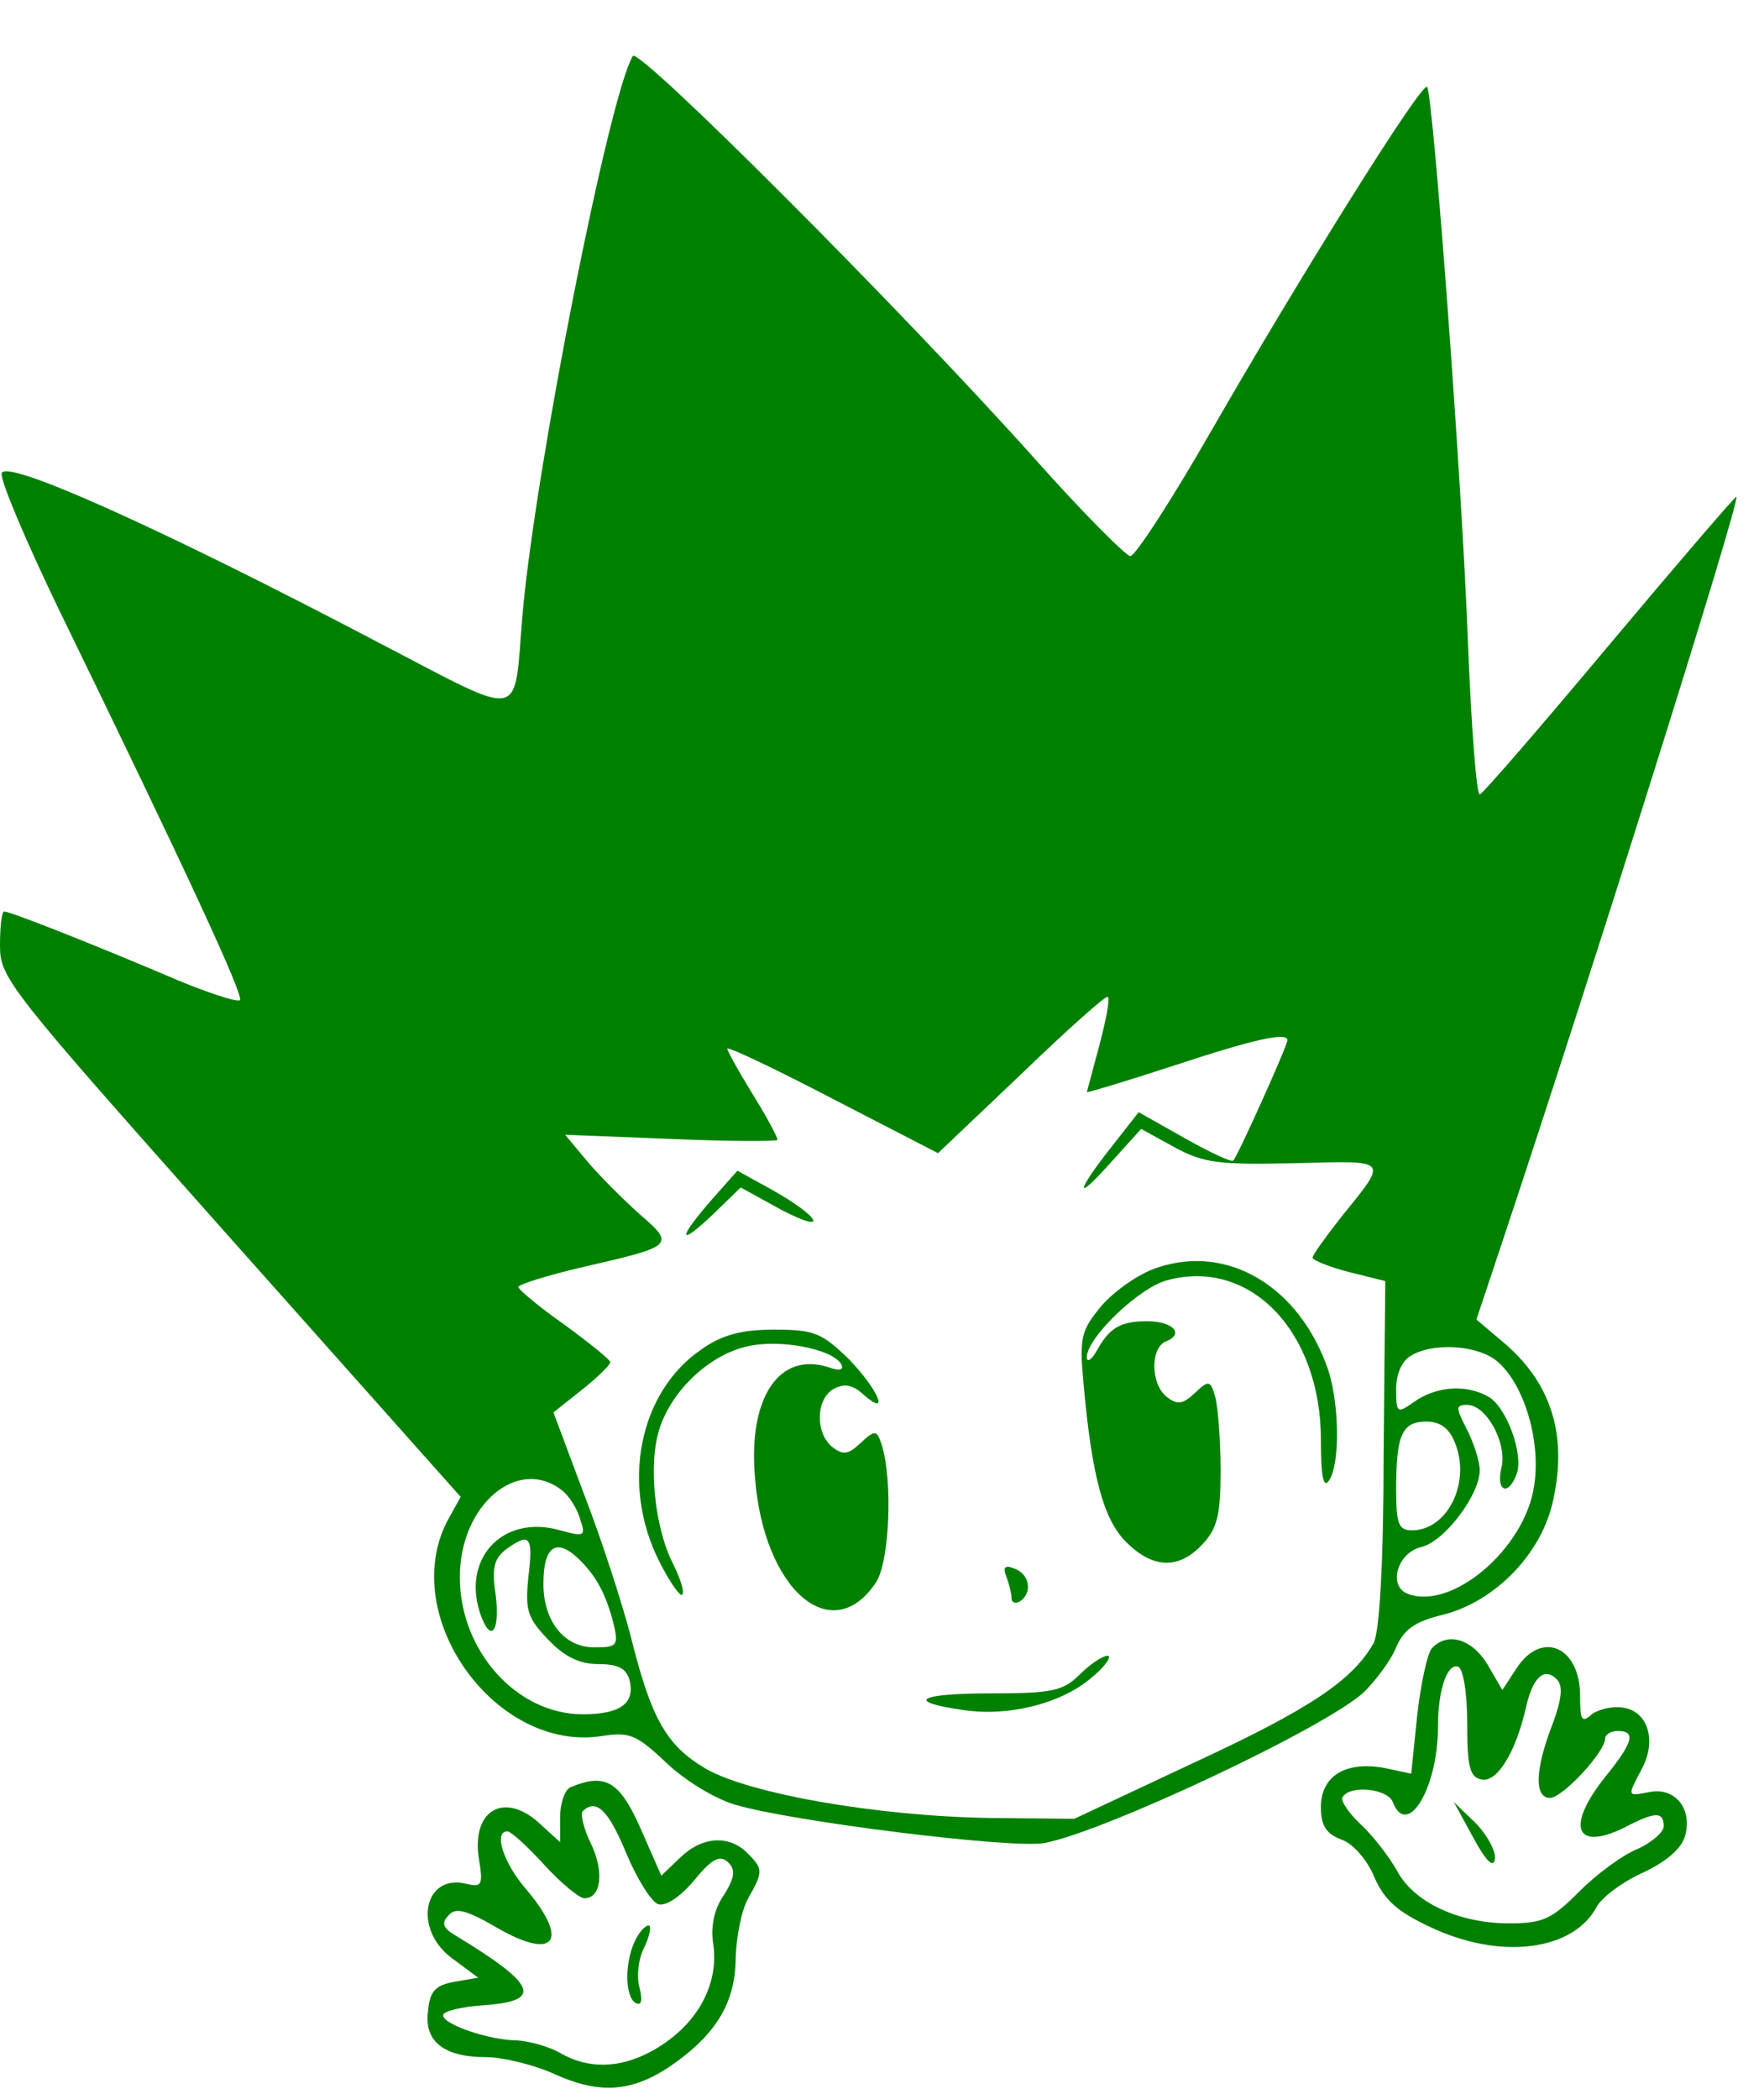 <?xml version="1.0" standalone="no"?>
<!DOCTYPE svg PUBLIC "-//W3C//DTD SVG 20010904//EN"
 "http://www.w3.org/TR/2001/REC-SVG-20010904/DTD/svg10.dtd">
<svg version="1.0" xmlns="http://www.w3.org/2000/svg"
 width="211pt" height="251pt" viewBox="0 0 211 251"
 preserveAspectRatio="xMidYMid meet">
<g transform="translate(0,251) scale(0.1,-0.1)"
fill="green" stroke="none">
<path d="M757 2443 c-28 -45 -117 -495 -132 -668 -11 -129 6 -126 -173 -33
-259 136 -446 220 -450 202 -2 -8 29 -81 68 -162 153 -314 222 -463 217 -468
-3 -3 -43 10 -89 30 -92 39 -186 76 -193 76 -3 0 -5 -18 -5 -41 0 -39 11 -52
275 -349 l276 -310 -16 -29 c-59 -114 58 -277 185 -257 33 5 41 2 77 -32 22
-21 58 -43 82 -50 66 -20 331 -53 370 -46 71 13 339 139 383 181 14 14 32 38
38 53 9 21 22 31 56 39 63 16 119 74 132 138 17 78 -3 140 -60 188 l-32 27 32
96 c104 312 284 884 279 888 -1 1 -69 -78 -152 -177 -82 -98 -152 -179 -155
-179 -4 0 -10 80 -14 178 -7 195 -42 661 -49 668 -6 7 -151 -225 -258 -411
-47 -82 -91 -150 -97 -150 -5 0 -57 52 -113 115 -161 180 -475 494 -482 483z
m558 -1183 c-8 -30 -15 -56 -15 -56 0 -1 47 13 105 32 97 32 135 40 135 30 0
-6 -60 -140 -65 -144 -2 -2 -28 10 -58 27 l-55 31 -29 -37 c-46 -58 -49 -73
-6 -25 l38 42 40 -22 c35 -19 53 -21 144 -19 115 3 112 6 54 -66 -18 -23 -33
-44 -33 -47 0 -3 20 -11 43 -17 l44 -11 -2 -206 c0 -132 -5 -214 -12 -227 -25
-44 -75 -78 -213 -142 l-145 -68 -100 1 c-136 2 -289 29 -341 59 -47 28 -65
59 -90 160 -10 38 -34 113 -55 167 l-37 99 34 27 c19 15 34 30 34 33 0 3 -25
23 -55 45 -30 21 -55 42 -55 45 0 3 35 14 78 24 109 25 110 26 66 64 -20 18
-49 47 -63 64 l-25 30 127 -5 c70 -3 127 -3 127 -1 0 3 -13 28 -30 55 -16 26
-30 51 -30 54 0 3 57 -24 126 -60 l126 -65 100 95 c55 53 101 94 103 92 3 -2
-2 -28 -10 -58z m472 -375 c34 -24 57 -96 48 -152 -11 -75 -98 -149 -151 -129
-24 9 -13 49 16 56 27 6 70 62 70 92 0 10 -7 32 -15 48 -14 27 -14 30 0 30 23
0 48 -46 41 -75 -7 -28 8 -35 18 -8 9 23 -12 81 -34 93 -27 15 -62 12 -88 -6
-21 -15 -22 -14 -22 15 0 18 7 34 18 40 25 15 74 13 99 -4z m-46 -102 c18 -47
-10 -103 -52 -103 -16 0 -19 7 -19 49 0 65 7 81 36 81 17 0 28 -8 35 -27z
m-1069 -55 c9 -7 19 -23 22 -35 7 -20 5 -21 -24 -13 -70 20 -120 -36 -94 -104
12 -31 22 -15 17 26 -5 33 -2 44 12 55 29 21 33 16 27 -33 -4 -40 -1 -49 24
-75 19 -20 37 -29 60 -29 23 0 33 -5 37 -19 7 -28 -11 -41 -56 -41 -79 0 -147
76 -147 164 0 86 69 145 122 104z m22 -84 c20 -20 31 -41 40 -76 6 -26 4 -28
-23 -28 -36 0 -61 31 -61 76 0 46 16 56 44 28z"/>
<path d="M851 1075 c-41 -47 -40 -57 2 -17 l33 32 49 -27 c58 -30 46 -8 -13
25 l-40 22 -31 -35z"/>
<path d="M1384 994 c-22 -7 -51 -28 -66 -45 -25 -30 -27 -38 -22 -93 10 -112
24 -163 51 -190 32 -32 63 -33 91 -3 18 19 22 35 22 88 0 35 -3 74 -6 87 -6
22 -8 22 -25 6 -15 -14 -21 -14 -34 -4 -19 16 -19 59 0 66 22 9 8 24 -23 24
-32 0 -45 -8 -60 -35 -6 -11 -12 -15 -12 -8 0 23 62 83 96 92 99 27 184 -61
184 -191 0 -44 3 -59 10 -48 13 20 12 90 -1 131 -34 100 -120 152 -205 123z"/>
<path d="M840 897 c-76 -51 -98 -163 -51 -255 12 -24 25 -42 27 -39 3 3 -2 19
-11 37 -22 43 -30 120 -16 162 15 46 60 88 105 98 39 9 101 -3 112 -21 4 -7
-1 -9 -15 -4 -59 19 -96 -36 -88 -131 10 -135 92 -206 145 -126 16 25 20 120
7 163 -6 19 -8 20 -26 3 -15 -14 -21 -14 -34 -4 -20 17 -19 57 2 69 13 7 23 5
35 -6 34 -30 18 6 -17 42 -32 31 -41 35 -89 35 -38 0 -62 -6 -86 -23z"/>
<path d="M1204 624 c3 -8 6 -20 6 -25 0 -6 5 -7 10 -4 15 10 12 32 -6 39 -12
5 -15 2 -10 -10z"/>
<path d="M1292 508 c-20 -20 -33 -23 -106 -23 -89 0 -104 -10 -33 -20 54 -8
118 8 154 40 16 13 23 25 18 25 -6 0 -21 -10 -33 -22z"/>
<path d="M1712 538 c-5 -7 -13 -44 -17 -81 l-7 -68 -33 7 c-46 8 -75 -10 -75
-47 0 -22 6 -32 25 -39 14 -5 31 -25 39 -45 12 -27 27 -41 68 -60 83 -39 170
-28 198 25 6 11 31 30 56 41 29 14 46 29 50 45 8 32 -13 57 -43 51 -27 -5 -27
-6 -9 28 18 34 7 69 -23 73 -12 2 -29 -2 -37 -8 -12 -11 -14 -7 -14 22 0 59
-46 79 -76 33 l-17 -26 -18 31 c-19 31 -49 39 -67 18z m43 -89 c0 -52 3 -64
17 -67 19 -4 41 33 53 85 8 37 22 50 37 35 8 -8 6 -24 -5 -54 -21 -54 -22 -88
-3 -88 15 0 66 55 66 71 0 5 7 9 15 9 22 0 19 -13 -15 -55 -47 -59 -36 -89 22
-61 38 20 48 20 48 2 0 -7 -14 -19 -31 -27 -18 -7 -49 -30 -70 -51 -33 -33
-43 -38 -84 -38 -60 0 -114 25 -134 63 -9 16 -28 41 -43 55 -15 14 -25 29 -22
33 9 15 54 10 60 -6 17 -44 54 16 54 90 0 44 11 76 24 72 6 -2 11 -30 11 -68z"/>
<path d="M1762 313 c15 -28 24 -37 26 -27 2 9 -8 28 -22 43 l-27 26 23 -42z"/>
<path d="M683 373 c-7 -2 -13 -19 -13 -36 l0 -30 -23 21 c-43 41 -84 18 -74
-42 5 -30 3 -33 -14 -29 -52 14 -66 -54 -18 -89 l31 -23 -29 -5 c-22 -4 -29
-11 -31 -35 -5 -36 19 -55 69 -55 20 0 58 -9 84 -21 56 -25 96 -20 145 16 49
36 70 73 70 125 1 25 7 56 15 70 18 32 18 35 -1 54 -22 22 -54 20 -80 -5 l-23
-22 -25 57 c-25 56 -42 66 -83 49z m66 -79 c13 -31 30 -58 38 -61 9 -3 26 8
43 28 22 27 31 31 41 22 9 -9 8 -18 -5 -39 -12 -17 -16 -38 -13 -58 7 -45 -15
-90 -59 -120 -43 -29 -86 -33 -124 -11 -14 8 -37 14 -51 15 -33 0 -89 19 -89
30 0 5 21 10 48 12 72 5 65 24 -34 84 -15 9 -16 15 -7 24 8 9 21 6 57 -15 69
-40 88 -17 36 45 -28 32 -40 70 -23 70 4 0 24 -18 44 -40 20 -22 42 -40 48
-40 20 0 24 31 8 65 -9 18 -13 36 -10 39 16 16 31 1 52 -50z"/>
<path d="M761 192 c-14 -26 -14 -69 -1 -77 7 -4 9 2 5 18 -4 14 -1 35 5 47 6
12 9 24 7 27 -3 2 -10 -4 -16 -15z"/>
</g>
</svg>
